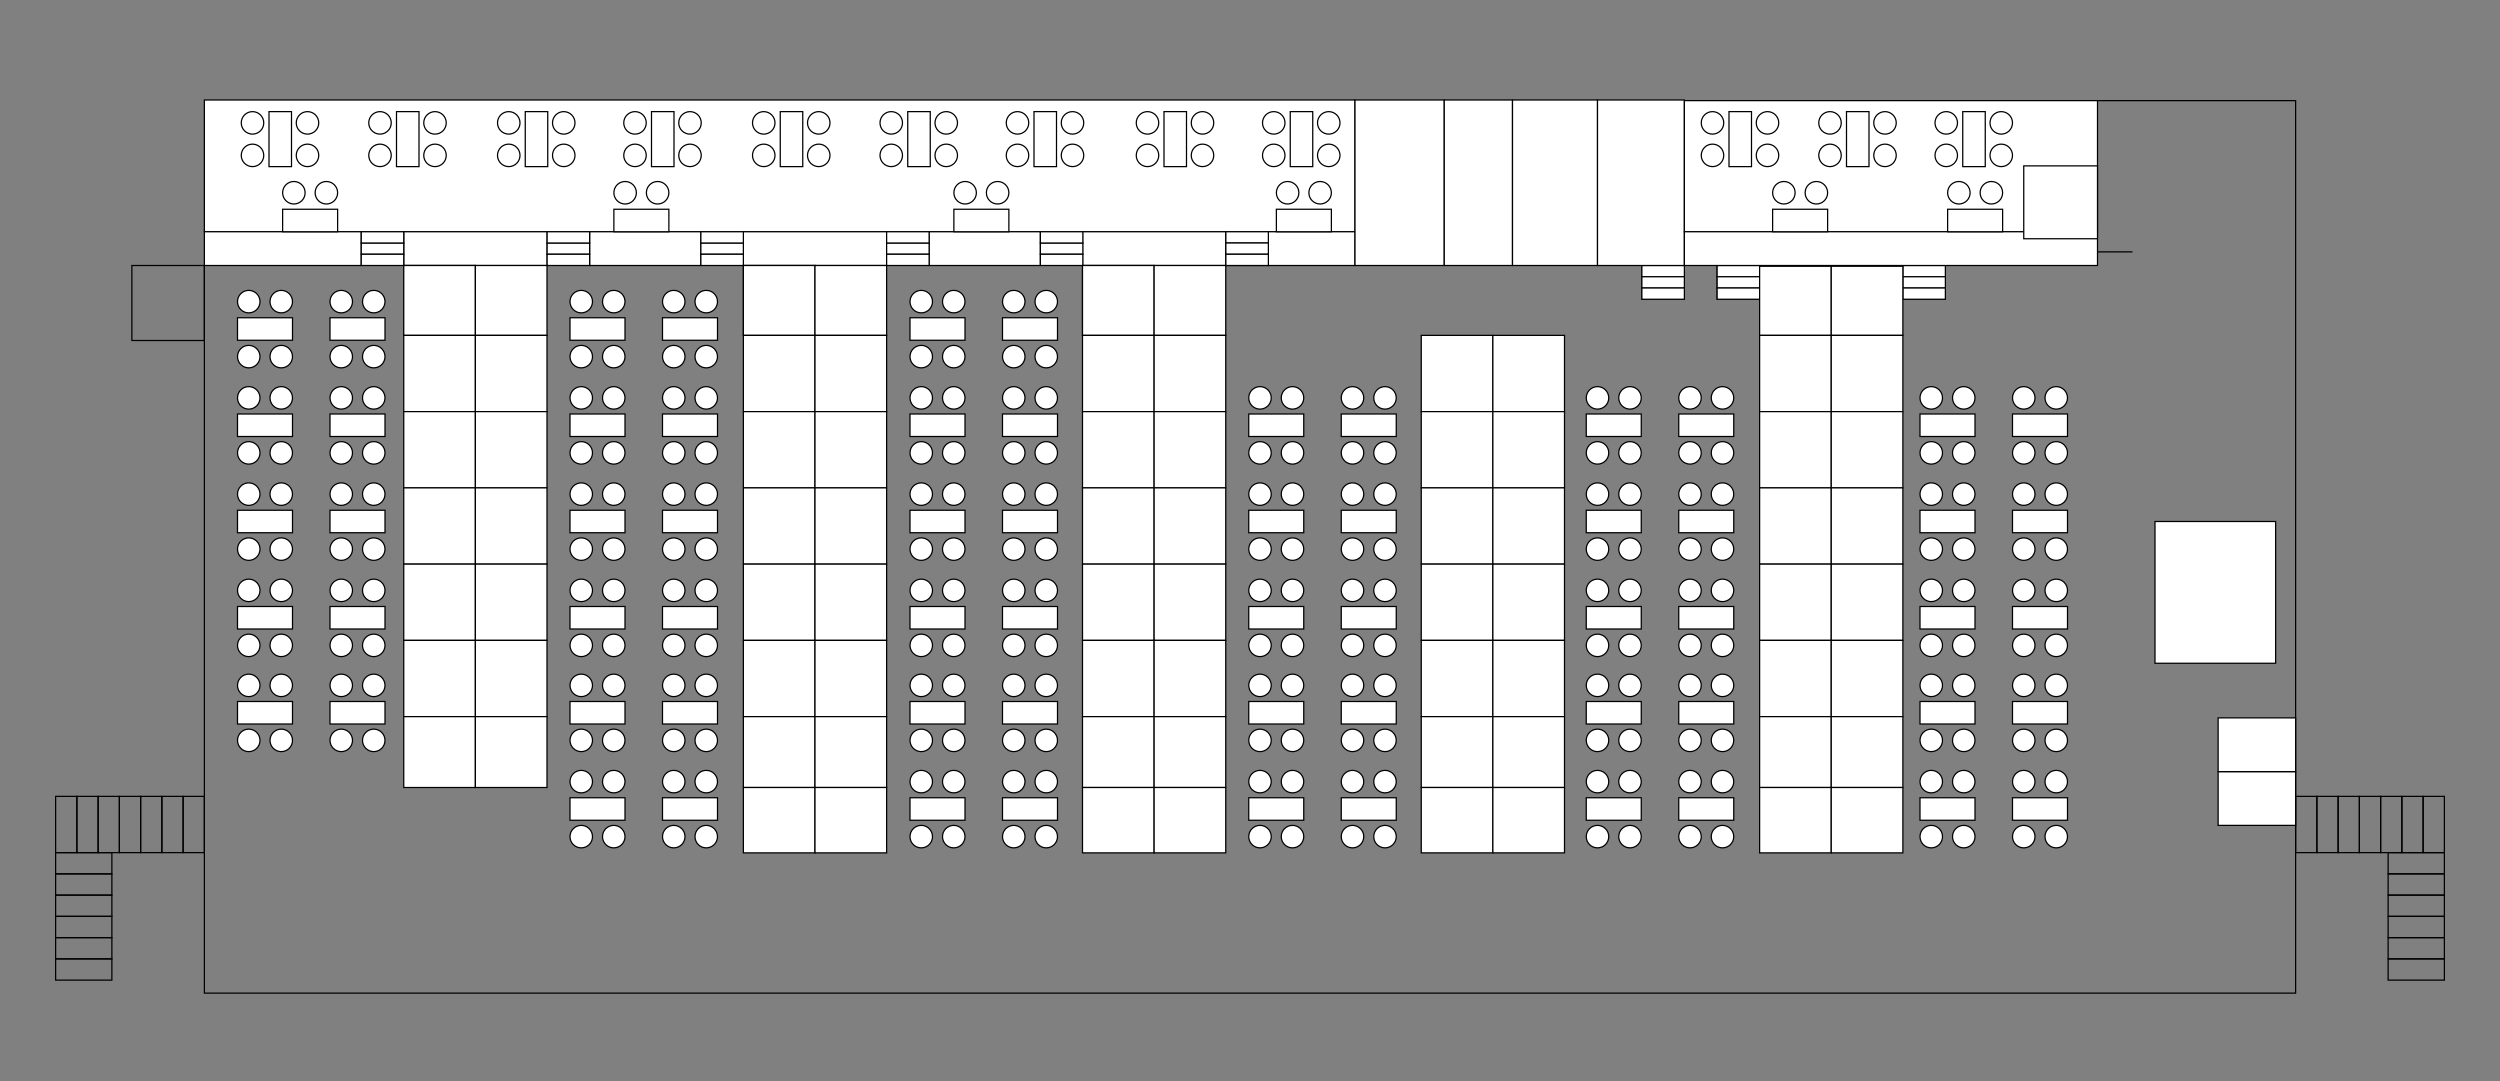 <?xml version="1.0" encoding="utf-8"?>
<!-- Generator: Adobe Illustrator 19.1.0, SVG Export Plug-In . SVG Version: 6.00 Build 0)  -->
<svg version="1.1" xmlns="http://www.w3.org/2000/svg" xmlns:xlink="http://www.w3.org/1999/xlink" x="0px" y="0px"
	 viewBox="0 0 2000 865" style="enable-background:new 0 0 2000 865;" xml:space="preserve">
<rect x="0" y="0" width="2000" height="865" fill="#808080" stroke="none"/>
<style type="text/css">
	.st0{fill:#FFFFFF;stroke:#000000;stroke-miterlimit:10;}
	.st1{fill:none;stroke:#000000;stroke-miterlimit:10;}
</style>
<g id="Layer_3">
	<rect x="163.5" y="80" class="st0" width="920.5" height="105.4"/>
	<rect x="163.5" y="185.4" class="st0" width="125.5" height="27"/>
	<rect x="323" y="185.4" class="st0" width="114.7" height="27"/>
	<rect x="594.7" y="185.4" class="st0" width="114.7" height="27"/>
	<rect x="866" y="185.4" class="st0" width="114.7" height="27"/>
	<rect x="1014.7" y="185.4" class="st0" width="69.3" height="27"/>
	<rect x="471.7" y="185.4" class="st0" width="89" height="27"/>
	<rect x="289" y="194.4" class="st0" width="34" height="9"/>
	<rect x="289" y="203.4" class="st0" width="34" height="9"/>
	<rect x="437.7" y="194.4" class="st0" width="34" height="9"/>
	<rect x="437.7" y="203.4" class="st0" width="34" height="9"/>
	<rect x="560.7" y="194.4" class="st0" width="34" height="9"/>
	<rect x="560.7" y="203.4" class="st0" width="34" height="9"/>
	<rect x="743.3" y="185.4" class="st0" width="89" height="27"/>
	<rect x="709.3" y="194.4" class="st0" width="34" height="9"/>
	<rect x="709.3" y="203.4" class="st0" width="34" height="9"/>
	<rect x="832.3" y="194.4" class="st0" width="34" height="9"/>
	<rect x="832.3" y="203.4" class="st0" width="34" height="9"/>
	<rect x="980.7" y="185.4" class="st0" width="34" height="27"/>
	<rect x="980.7" y="185.4" class="st0" width="34" height="9"/>
	<rect x="980.7" y="194.4" class="st0" width="34" height="9"/>
	<rect x="980.7" y="203.4" class="st0" width="34" height="9"/>
	<rect x="1313.5" y="212.4" class="st0" width="34" height="27"/>
	<rect x="1313.5" y="212.4" class="st0" width="34" height="9"/>
	<rect x="1313.5" y="221.4" class="st0" width="34" height="9"/>
	<rect x="1313.5" y="230.4" class="st0" width="34" height="9"/>
	<rect x="1373.7" y="212.4" class="st0" width="34" height="27"/>
	<rect x="1373.7" y="212.4" class="st0" width="34" height="9"/>
	<rect x="1373.7" y="221.4" class="st0" width="34" height="9"/>
	<rect x="1373.7" y="230.4" class="st0" width="34" height="9"/>
	<rect x="1522.3" y="212.4" class="st0" width="34" height="27"/>
	<rect x="1522.3" y="212.4" class="st0" width="34" height="9"/>
	<rect x="1522.3" y="221.4" class="st0" width="34" height="9"/>
	<rect x="1522.3" y="230.4" class="st0" width="34" height="9"/>
	<rect x="1084" y="80" class="st0" width="71.4" height="132.4"/>
	<rect x="1155.4" y="80" class="st0" width="54.6" height="132.4"/>
	<rect x="1210" y="80" class="st0" width="68" height="132.4"/>
	<rect x="1278" y="80" class="st0" width="69.5" height="132.4"/>
	<rect x="1347.5" y="80.5" class="st0" width="330.5" height="104.9"/>
	<rect x="1347.5" y="185.4" class="st0" width="330.5" height="27"/>
	<rect x="1619" y="132.7" class="st0" width="59" height="58.3"/>
	<rect x="1724" y="417.2" class="st0" width="96.5" height="113.4"/>
	<rect x="1774.5" y="617.3" class="st0" width="62" height="43"/>
	<rect x="1774.5" y="574.3" class="st0" width="62" height="43"/>
	<rect x="709.3" y="185.4" class="st0" width="34" height="9"/>
	<rect x="832.3" y="185.4" class="st0" width="34" height="9"/>
	<rect x="437.7" y="185.4" class="st0" width="34" height="9"/>
	<rect x="560.7" y="185.4" class="st0" width="34" height="9"/>
	<rect x="289" y="185.4" class="st0" width="34" height="9"/>
	<line class="st1" x1="1706" y1="201.5" x2="1678" y2="201.5"/>
	<polyline class="st1" points="1678,80.5 1836.5,80.5 1836.5,794.5 163.5,794.5 163.5,212 	"/>
	<rect x="105.5" y="212.4" class="st1" width="58" height="60"/>
	<rect x="146.5" y="637.1" class="st1" width="17" height="45"/>
	<rect x="129.5" y="637.1" class="st1" width="17" height="45"/>
	<rect x="112.5" y="637.1" class="st1" width="17" height="45"/>
	<rect x="95.5" y="637.1" class="st1" width="17" height="45"/>
	<rect x="78.5" y="637.1" class="st1" width="17" height="45"/>
	<rect x="44.5" y="637.1" class="st1" width="17" height="45"/>
	<rect x="61.5" y="637.1" class="st1" width="17" height="45"/>
	<rect x="44.5" y="682.1" class="st1" width="45" height="17"/>
	<rect x="44.5" y="699.1" class="st1" width="45" height="17"/>
	<rect x="44.5" y="716.1" class="st1" width="45" height="17"/>
	<rect x="44.5" y="733.1" class="st1" width="45" height="17"/>
	<rect x="44.5" y="750.1" class="st1" width="45" height="17"/>
	<rect x="44.5" y="767.1" class="st1" width="45" height="17"/>
	<rect x="1836.5" y="637.1" class="st1" width="17" height="45"/>
	<rect x="1853.5" y="637.1" class="st1" width="17" height="45"/>
	<rect x="1870.5" y="637.1" class="st1" width="17" height="45"/>
	<rect x="1887.5" y="637.1" class="st1" width="17" height="45"/>
	<rect x="1904.5" y="637.1" class="st1" width="17" height="45"/>
	<rect x="1938.5" y="637.1" class="st1" width="17" height="45"/>
	<rect x="1921.5" y="637.1" class="st1" width="17" height="45"/>
	<rect x="1910.5" y="682.1" class="st1" width="45" height="17"/>
	<rect x="1910.5" y="699.1" class="st1" width="45" height="17"/>
	<rect x="1910.5" y="716.1" class="st1" width="45" height="17"/>
	<rect x="1910.5" y="733.1" class="st1" width="45" height="17"/>
	<rect x="1910.5" y="750.1" class="st1" width="45" height="17"/>
	<rect x="1910.5" y="767.1" class="st1" width="45" height="17"/>
</g>
<g id="Layer_1">
	<circle class="st0" cx="202" cy="98.3" r="9"/>
	<circle class="st0" cx="246" cy="98.3" r="9"/>
	<circle class="st0" cx="202" cy="124.3" r="9"/>
	<circle class="st0" cx="246" cy="124.3" r="9"/>
	<rect x="215.2" y="89.3" class="st0" width="18" height="44"/>
	<circle class="st0" cx="261.1" cy="154.2" r="9"/>
	<circle class="st0" cx="235.1" cy="154.2" r="9"/>
	<rect x="226.1" y="167.4" class="st0" width="44" height="18"/>
	<circle class="st0" cx="526.1" cy="154.2" r="9"/>
	<circle class="st0" cx="500.1" cy="154.2" r="9"/>
	<rect x="491.1" y="167.4" class="st0" width="44" height="18"/>
	<circle class="st0" cx="798.1" cy="154.2" r="9"/>
	<circle class="st0" cx="772.1" cy="154.2" r="9"/>
	<rect x="763.1" y="167.4" class="st0" width="44" height="18"/>
	<circle class="st0" cx="1056.1" cy="154.2" r="9"/>
	<circle class="st0" cx="1030.1" cy="154.2" r="9"/>
	<rect x="1021.1" y="167.4" class="st0" width="44" height="18"/>
	<circle class="st0" cx="1453.1" cy="154.2" r="9"/>
	<circle class="st0" cx="1427.1" cy="154.2" r="9"/>
	<rect x="1418.1" y="167.4" class="st0" width="44" height="18"/>
	<circle class="st0" cx="1593.1" cy="154.2" r="9"/>
	<circle class="st0" cx="1567.1" cy="154.2" r="9"/>
	<rect x="1558.1" y="167.4" class="st0" width="44" height="18"/>
	<circle class="st0" cx="304" cy="98.3" r="9"/>
	<circle class="st0" cx="348" cy="98.3" r="9"/>
	<circle class="st0" cx="304" cy="124.3" r="9"/>
	<circle class="st0" cx="348" cy="124.3" r="9"/>
	<rect x="317.2" y="89.3" class="st0" width="18" height="44"/>
	<circle class="st0" cx="407" cy="98.3" r="9"/>
	<circle class="st0" cx="451" cy="98.3" r="9"/>
	<circle class="st0" cx="407" cy="124.3" r="9"/>
	<circle class="st0" cx="451" cy="124.3" r="9"/>
	<rect x="420.2" y="89.3" class="st0" width="18" height="44"/>
	<circle class="st0" cx="508" cy="98.3" r="9"/>
	<circle class="st0" cx="552" cy="98.3" r="9"/>
	<circle class="st0" cx="508" cy="124.3" r="9"/>
	<circle class="st0" cx="552" cy="124.3" r="9"/>
	<rect x="521.2" y="89.3" class="st0" width="18" height="44"/>
	<circle class="st0" cx="611" cy="98.3" r="9"/>
	<circle class="st0" cx="655" cy="98.3" r="9"/>
	<circle class="st0" cx="611" cy="124.3" r="9"/>
	<circle class="st0" cx="655" cy="124.3" r="9"/>
	<rect x="624.2" y="89.3" class="st0" width="18" height="44"/>
	<circle class="st0" cx="713" cy="98.3" r="9"/>
	<circle class="st0" cx="757" cy="98.3" r="9"/>
	<circle class="st0" cx="713" cy="124.3" r="9"/>
	<circle class="st0" cx="757" cy="124.3" r="9"/>
	<rect x="726.2" y="89.3" class="st0" width="18" height="44"/>
	<circle class="st0" cx="814" cy="98.3" r="9"/>
	<circle class="st0" cx="858" cy="98.3" r="9"/>
	<circle class="st0" cx="814" cy="124.3" r="9"/>
	<circle class="st0" cx="858" cy="124.3" r="9"/>
	<rect x="827.2" y="89.3" class="st0" width="18" height="44"/>
	<circle class="st0" cx="918" cy="98.3" r="9"/>
	<circle class="st0" cx="962" cy="98.3" r="9"/>
	<circle class="st0" cx="918" cy="124.3" r="9"/>
	<circle class="st0" cx="962" cy="124.3" r="9"/>
	<rect x="931.2" y="89.3" class="st0" width="18" height="44"/>
	<circle class="st0" cx="1019" cy="98.3" r="9"/>
	<circle class="st0" cx="1063" cy="98.3" r="9"/>
	<circle class="st0" cx="1019" cy="124.3" r="9"/>
	<circle class="st0" cx="1063" cy="124.3" r="9"/>
	<rect x="1032.2" y="89.3" class="st0" width="18" height="44"/>
	<circle class="st0" cx="1370" cy="98.3" r="9"/>
	<circle class="st0" cx="1414" cy="98.3" r="9"/>
	<circle class="st0" cx="1370" cy="124.3" r="9"/>
	<circle class="st0" cx="1414" cy="124.3" r="9"/>
	<rect x="1383.2" y="89.3" class="st0" width="18" height="44"/>
	<circle class="st0" cx="1464" cy="98.3" r="9"/>
	<circle class="st0" cx="1508" cy="98.3" r="9"/>
	<circle class="st0" cx="1464" cy="124.3" r="9"/>
	<circle class="st0" cx="1508" cy="124.3" r="9"/>
	<rect x="1477.2" y="89.3" class="st0" width="18" height="44"/>
	<circle class="st0" cx="1557" cy="98.3" r="9"/>
	<circle class="st0" cx="1601" cy="98.3" r="9"/>
	<circle class="st0" cx="1557" cy="124.3" r="9"/>
	<circle class="st0" cx="1601" cy="124.3" r="9"/>
	<rect x="1570.2" y="89.3" class="st0" width="18" height="44"/>
	<circle class="st0" cx="199" cy="285.3" r="9"/>
	<circle class="st0" cx="199" cy="241.3" r="9"/>
	<circle class="st0" cx="225" cy="285.3" r="9"/>
	<circle class="st0" cx="225" cy="241.3" r="9"/>
	<rect x="190" y="254.2" class="st0" width="44" height="18"/>
	<circle class="st0" cx="273" cy="285.3" r="9"/>
	<circle class="st0" cx="273" cy="241.3" r="9"/>
	<circle class="st0" cx="299" cy="285.3" r="9"/>
	<circle class="st0" cx="299" cy="241.3" r="9"/>
	<rect x="264" y="254.2" class="st0" width="44" height="18"/>
	<circle class="st0" cx="199" cy="362.3" r="9"/>
	<circle class="st0" cx="199" cy="318.3" r="9"/>
	<circle class="st0" cx="225" cy="362.3" r="9"/>
	<circle class="st0" cx="225" cy="318.3" r="9"/>
	<rect x="190" y="331.2" class="st0" width="44" height="18"/>
	<circle class="st0" cx="273" cy="362.3" r="9"/>
	<circle class="st0" cx="273" cy="318.3" r="9"/>
	<circle class="st0" cx="299" cy="362.3" r="9"/>
	<circle class="st0" cx="299" cy="318.3" r="9"/>
	<rect x="264" y="331.2" class="st0" width="44" height="18"/>
	<circle class="st0" cx="199" cy="439.3" r="9"/>
	<circle class="st0" cx="199" cy="395.3" r="9"/>
	<circle class="st0" cx="225" cy="439.3" r="9"/>
	<circle class="st0" cx="225" cy="395.3" r="9"/>
	<rect x="190" y="408.2" class="st0" width="44" height="18"/>
	<circle class="st0" cx="273" cy="439.3" r="9"/>
	<circle class="st0" cx="273" cy="395.3" r="9"/>
	<circle class="st0" cx="299" cy="439.3" r="9"/>
	<circle class="st0" cx="299" cy="395.3" r="9"/>
	<rect x="264" y="408.2" class="st0" width="44" height="18"/>
	<circle class="st0" cx="199" cy="516.3" r="9"/>
	<circle class="st0" cx="199" cy="472.3" r="9"/>
	<circle class="st0" cx="225" cy="516.3" r="9"/>
	<circle class="st0" cx="225" cy="472.3" r="9"/>
	<rect x="190" y="485.2" class="st0" width="44" height="18"/>
	<circle class="st0" cx="273" cy="516.3" r="9"/>
	<circle class="st0" cx="273" cy="472.3" r="9"/>
	<circle class="st0" cx="299" cy="516.3" r="9"/>
	<circle class="st0" cx="299" cy="472.3" r="9"/>
	<rect x="264" y="485.2" class="st0" width="44" height="18"/>
	<circle class="st0" cx="199" cy="592.3" r="9"/>
	<circle class="st0" cx="199" cy="548.3" r="9"/>
	<circle class="st0" cx="225" cy="592.3" r="9"/>
	<circle class="st0" cx="225" cy="548.3" r="9"/>
	<rect x="190" y="561.2" class="st0" width="44" height="18"/>
	<circle class="st0" cx="273" cy="592.3" r="9"/>
	<circle class="st0" cx="273" cy="548.3" r="9"/>
	<circle class="st0" cx="299" cy="592.3" r="9"/>
	<circle class="st0" cx="299" cy="548.3" r="9"/>
	<rect x="264" y="561.2" class="st0" width="44" height="18"/>
	<circle class="st0" cx="465" cy="285.3" r="9"/>
	<circle class="st0" cx="465" cy="241.3" r="9"/>
	<circle class="st0" cx="491" cy="285.3" r="9"/>
	<circle class="st0" cx="491" cy="241.3" r="9"/>
	<rect x="456" y="254.2" class="st0" width="44" height="18"/>
	<circle class="st0" cx="539" cy="285.3" r="9"/>
	<circle class="st0" cx="539" cy="241.3" r="9"/>
	<circle class="st0" cx="565" cy="285.3" r="9"/>
	<circle class="st0" cx="565" cy="241.3" r="9"/>
	<rect x="530" y="254.2" class="st0" width="44" height="18"/>
	<circle class="st0" cx="465" cy="362.3" r="9"/>
	<circle class="st0" cx="465" cy="318.3" r="9"/>
	<circle class="st0" cx="491" cy="362.3" r="9"/>
	<circle class="st0" cx="491" cy="318.3" r="9"/>
	<rect x="456" y="331.2" class="st0" width="44" height="18"/>
	<circle class="st0" cx="539" cy="362.3" r="9"/>
	<circle class="st0" cx="539" cy="318.3" r="9"/>
	<circle class="st0" cx="565" cy="362.3" r="9"/>
	<circle class="st0" cx="565" cy="318.3" r="9"/>
	<rect x="530" y="331.2" class="st0" width="44" height="18"/>
	<circle class="st0" cx="465" cy="439.3" r="9"/>
	<circle class="st0" cx="465" cy="395.3" r="9"/>
	<circle class="st0" cx="491" cy="439.3" r="9"/>
	<circle class="st0" cx="491" cy="395.3" r="9"/>
	<rect x="456" y="408.2" class="st0" width="44" height="18"/>
	<circle class="st0" cx="539" cy="439.3" r="9"/>
	<circle class="st0" cx="539" cy="395.3" r="9"/>
	<circle class="st0" cx="565" cy="439.3" r="9"/>
	<circle class="st0" cx="565" cy="395.3" r="9"/>
	<rect x="530" y="408.2" class="st0" width="44" height="18"/>
	<circle class="st0" cx="465" cy="516.3" r="9"/>
	<circle class="st0" cx="465" cy="472.3" r="9"/>
	<circle class="st0" cx="491" cy="516.3" r="9"/>
	<circle class="st0" cx="491" cy="472.3" r="9"/>
	<rect x="456" y="485.2" class="st0" width="44" height="18"/>
	<circle class="st0" cx="539" cy="516.3" r="9"/>
	<circle class="st0" cx="539" cy="472.3" r="9"/>
	<circle class="st0" cx="565" cy="516.3" r="9"/>
	<circle class="st0" cx="565" cy="472.3" r="9"/>
	<rect x="530" y="485.2" class="st0" width="44" height="18"/>
	<circle class="st0" cx="465" cy="592.3" r="9"/>
	<circle class="st0" cx="465" cy="548.3" r="9"/>
	<circle class="st0" cx="491" cy="592.3" r="9"/>
	<circle class="st0" cx="491" cy="548.3" r="9"/>
	<rect x="456" y="561.2" class="st0" width="44" height="18"/>
	<circle class="st0" cx="539" cy="592.3" r="9"/>
	<circle class="st0" cx="539" cy="548.3" r="9"/>
	<circle class="st0" cx="565" cy="592.3" r="9"/>
	<circle class="st0" cx="565" cy="548.3" r="9"/>
	<rect x="530" y="561.2" class="st0" width="44" height="18"/>
	<circle class="st0" cx="465" cy="669.3" r="9"/>
	<circle class="st0" cx="465" cy="625.3" r="9"/>
	<circle class="st0" cx="491" cy="669.3" r="9"/>
	<circle class="st0" cx="491" cy="625.3" r="9"/>
	<rect x="456" y="638.2" class="st0" width="44" height="18"/>
	<circle class="st0" cx="539" cy="669.3" r="9"/>
	<circle class="st0" cx="539" cy="625.3" r="9"/>
	<circle class="st0" cx="565" cy="669.3" r="9"/>
	<circle class="st0" cx="565" cy="625.3" r="9"/>
	<rect x="530" y="638.2" class="st0" width="44" height="18"/>
	<circle class="st0" cx="737" cy="285.3" r="9"/>
	<circle class="st0" cx="737" cy="241.3" r="9"/>
	<circle class="st0" cx="763" cy="285.3" r="9"/>
	<circle class="st0" cx="763" cy="241.3" r="9"/>
	<rect x="728" y="254.2" class="st0" width="44" height="18"/>
	<circle class="st0" cx="811" cy="285.3" r="9"/>
	<circle class="st0" cx="811" cy="241.3" r="9"/>
	<circle class="st0" cx="837" cy="285.3" r="9"/>
	<circle class="st0" cx="837" cy="241.3" r="9"/>
	<rect x="802" y="254.2" class="st0" width="44" height="18"/>
	<circle class="st0" cx="737" cy="362.3" r="9"/>
	<circle class="st0" cx="737" cy="318.3" r="9"/>
	<circle class="st0" cx="763" cy="362.3" r="9"/>
	<circle class="st0" cx="763" cy="318.3" r="9"/>
	<rect x="728" y="331.2" class="st0" width="44" height="18"/>
	<circle class="st0" cx="811" cy="362.3" r="9"/>
	<circle class="st0" cx="811" cy="318.3" r="9"/>
	<circle class="st0" cx="837" cy="362.3" r="9"/>
	<circle class="st0" cx="837" cy="318.3" r="9"/>
	<rect x="802" y="331.2" class="st0" width="44" height="18"/>
	<circle class="st0" cx="737" cy="439.3" r="9"/>
	<circle class="st0" cx="737" cy="395.3" r="9"/>
	<circle class="st0" cx="763" cy="439.3" r="9"/>
	<circle class="st0" cx="763" cy="395.3" r="9"/>
	<rect x="728" y="408.2" class="st0" width="44" height="18"/>
	<circle class="st0" cx="811" cy="439.3" r="9"/>
	<circle class="st0" cx="811" cy="395.3" r="9"/>
	<circle class="st0" cx="837" cy="439.3" r="9"/>
	<circle class="st0" cx="837" cy="395.3" r="9"/>
	<rect x="802" y="408.2" class="st0" width="44" height="18"/>
	<circle class="st0" cx="737" cy="516.3" r="9"/>
	<circle class="st0" cx="737" cy="472.3" r="9"/>
	<circle class="st0" cx="763" cy="516.3" r="9"/>
	<circle class="st0" cx="763" cy="472.3" r="9"/>
	<rect x="728" y="485.2" class="st0" width="44" height="18"/>
	<circle class="st0" cx="811" cy="516.3" r="9"/>
	<circle class="st0" cx="811" cy="472.3" r="9"/>
	<circle class="st0" cx="837" cy="516.3" r="9"/>
	<circle class="st0" cx="837" cy="472.3" r="9"/>
	<rect x="802" y="485.2" class="st0" width="44" height="18"/>
	<circle class="st0" cx="737" cy="592.3" r="9"/>
	<circle class="st0" cx="737" cy="548.3" r="9"/>
	<circle class="st0" cx="763" cy="592.3" r="9"/>
	<circle class="st0" cx="763" cy="548.3" r="9"/>
	<rect x="728" y="561.2" class="st0" width="44" height="18"/>
	<circle class="st0" cx="811" cy="592.3" r="9"/>
	<circle class="st0" cx="811" cy="548.3" r="9"/>
	<circle class="st0" cx="837" cy="592.3" r="9"/>
	<circle class="st0" cx="837" cy="548.3" r="9"/>
	<rect x="802" y="561.2" class="st0" width="44" height="18"/>
	<circle class="st0" cx="737" cy="669.3" r="9"/>
	<circle class="st0" cx="737" cy="625.3" r="9"/>
	<circle class="st0" cx="763" cy="669.3" r="9"/>
	<circle class="st0" cx="763" cy="625.3" r="9"/>
	<rect x="728" y="638.2" class="st0" width="44" height="18"/>
	<circle class="st0" cx="811" cy="669.3" r="9"/>
	<circle class="st0" cx="811" cy="625.3" r="9"/>
	<circle class="st0" cx="837" cy="669.3" r="9"/>
	<circle class="st0" cx="837" cy="625.3" r="9"/>
	<rect x="802" y="638.2" class="st0" width="44" height="18"/>
	<circle class="st0" cx="1008" cy="362.3" r="9"/>
	<circle class="st0" cx="1008" cy="318.3" r="9"/>
	<circle class="st0" cx="1034" cy="362.3" r="9"/>
	<circle class="st0" cx="1034" cy="318.3" r="9"/>
	<rect x="999" y="331.2" class="st0" width="44" height="18"/>
	<circle class="st0" cx="1082" cy="362.3" r="9"/>
	<circle class="st0" cx="1082" cy="318.3" r="9"/>
	<circle class="st0" cx="1108" cy="362.3" r="9"/>
	<circle class="st0" cx="1108" cy="318.3" r="9"/>
	<rect x="1073" y="331.2" class="st0" width="44" height="18"/>
	<circle class="st0" cx="1008" cy="439.3" r="9"/>
	<circle class="st0" cx="1008" cy="395.3" r="9"/>
	<circle class="st0" cx="1034" cy="439.3" r="9"/>
	<circle class="st0" cx="1034" cy="395.3" r="9"/>
	<rect x="999" y="408.2" class="st0" width="44" height="18"/>
	<circle class="st0" cx="1082" cy="439.3" r="9"/>
	<circle class="st0" cx="1082" cy="395.3" r="9"/>
	<circle class="st0" cx="1108" cy="439.3" r="9"/>
	<circle class="st0" cx="1108" cy="395.3" r="9"/>
	<rect x="1073" y="408.2" class="st0" width="44" height="18"/>
	<circle class="st0" cx="1008" cy="516.3" r="9"/>
	<circle class="st0" cx="1008" cy="472.3" r="9"/>
	<circle class="st0" cx="1034" cy="516.3" r="9"/>
	<circle class="st0" cx="1034" cy="472.3" r="9"/>
	<rect x="999" y="485.2" class="st0" width="44" height="18"/>
	<circle class="st0" cx="1082" cy="516.3" r="9"/>
	<circle class="st0" cx="1082" cy="472.3" r="9"/>
	<circle class="st0" cx="1108" cy="516.3" r="9"/>
	<circle class="st0" cx="1108" cy="472.3" r="9"/>
	<rect x="1073" y="485.2" class="st0" width="44" height="18"/>
	<circle class="st0" cx="1008" cy="592.3" r="9"/>
	<circle class="st0" cx="1008" cy="548.3" r="9"/>
	<circle class="st0" cx="1034" cy="592.3" r="9"/>
	<circle class="st0" cx="1034" cy="548.3" r="9"/>
	<rect x="999" y="561.2" class="st0" width="44" height="18"/>
	<circle class="st0" cx="1082" cy="592.3" r="9"/>
	<circle class="st0" cx="1082" cy="548.3" r="9"/>
	<circle class="st0" cx="1108" cy="592.3" r="9"/>
	<circle class="st0" cx="1108" cy="548.3" r="9"/>
	<rect x="1073" y="561.2" class="st0" width="44" height="18"/>
	<circle class="st0" cx="1008" cy="669.3" r="9"/>
	<circle class="st0" cx="1008" cy="625.3" r="9"/>
	<circle class="st0" cx="1034" cy="669.3" r="9"/>
	<circle class="st0" cx="1034" cy="625.3" r="9"/>
	<rect x="999" y="638.2" class="st0" width="44" height="18"/>
	<circle class="st0" cx="1082" cy="669.3" r="9"/>
	<circle class="st0" cx="1082" cy="625.3" r="9"/>
	<circle class="st0" cx="1108" cy="669.3" r="9"/>
	<circle class="st0" cx="1108" cy="625.3" r="9"/>
	<rect x="1073" y="638.2" class="st0" width="44" height="18"/>
	<circle class="st0" cx="1278" cy="362.3" r="9"/>
	<circle class="st0" cx="1278" cy="318.3" r="9"/>
	<circle class="st0" cx="1304" cy="362.3" r="9"/>
	<circle class="st0" cx="1304" cy="318.3" r="9"/>
	<rect x="1269" y="331.2" class="st0" width="44" height="18"/>
	<circle class="st0" cx="1352" cy="362.3" r="9"/>
	<circle class="st0" cx="1352" cy="318.3" r="9"/>
	<circle class="st0" cx="1378" cy="362.3" r="9"/>
	<circle class="st0" cx="1378" cy="318.3" r="9"/>
	<rect x="1343" y="331.2" class="st0" width="44" height="18"/>
	<circle class="st0" cx="1278" cy="439.3" r="9"/>
	<circle class="st0" cx="1278" cy="395.3" r="9"/>
	<circle class="st0" cx="1304" cy="439.3" r="9"/>
	<circle class="st0" cx="1304" cy="395.3" r="9"/>
	<rect x="1269" y="408.2" class="st0" width="44" height="18"/>
	<circle class="st0" cx="1352" cy="439.3" r="9"/>
	<circle class="st0" cx="1352" cy="395.3" r="9"/>
	<circle class="st0" cx="1378" cy="439.3" r="9"/>
	<circle class="st0" cx="1378" cy="395.3" r="9"/>
	<rect x="1343" y="408.2" class="st0" width="44" height="18"/>
	<circle class="st0" cx="1278" cy="516.3" r="9"/>
	<circle class="st0" cx="1278" cy="472.3" r="9"/>
	<circle class="st0" cx="1304" cy="516.3" r="9"/>
	<circle class="st0" cx="1304" cy="472.3" r="9"/>
	<rect x="1269" y="485.2" class="st0" width="44" height="18"/>
	<circle class="st0" cx="1352" cy="516.3" r="9"/>
	<circle class="st0" cx="1352" cy="472.3" r="9"/>
	<circle class="st0" cx="1378" cy="516.3" r="9"/>
	<circle class="st0" cx="1378" cy="472.3" r="9"/>
	<rect x="1343" y="485.2" class="st0" width="44" height="18"/>
	<circle class="st0" cx="1278" cy="592.3" r="9"/>
	<circle class="st0" cx="1278" cy="548.3" r="9"/>
	<circle class="st0" cx="1304" cy="592.3" r="9"/>
	<circle class="st0" cx="1304" cy="548.3" r="9"/>
	<rect x="1269" y="561.2" class="st0" width="44" height="18"/>
	<circle class="st0" cx="1352" cy="592.3" r="9"/>
	<circle class="st0" cx="1352" cy="548.3" r="9"/>
	<circle class="st0" cx="1378" cy="592.3" r="9"/>
	<circle class="st0" cx="1378" cy="548.3" r="9"/>
	<rect x="1343" y="561.2" class="st0" width="44" height="18"/>
	<circle class="st0" cx="1278" cy="669.3" r="9"/>
	<circle class="st0" cx="1278" cy="625.3" r="9"/>
	<circle class="st0" cx="1304" cy="669.3" r="9"/>
	<circle class="st0" cx="1304" cy="625.3" r="9"/>
	<rect x="1269" y="638.2" class="st0" width="44" height="18"/>
	<circle class="st0" cx="1352" cy="669.3" r="9"/>
	<circle class="st0" cx="1352" cy="625.3" r="9"/>
	<circle class="st0" cx="1378" cy="669.3" r="9"/>
	<circle class="st0" cx="1378" cy="625.3" r="9"/>
	<rect x="1343" y="638.2" class="st0" width="44" height="18"/>
	<circle class="st0" cx="1545" cy="362.3" r="9"/>
	<circle class="st0" cx="1545" cy="318.3" r="9"/>
	<circle class="st0" cx="1571" cy="362.3" r="9"/>
	<circle class="st0" cx="1571" cy="318.3" r="9"/>
	<rect x="1536" y="331.2" class="st0" width="44" height="18"/>
	<circle class="st0" cx="1619" cy="362.3" r="9"/>
	<circle class="st0" cx="1619" cy="318.3" r="9"/>
	<circle class="st0" cx="1645" cy="362.3" r="9"/>
	<circle class="st0" cx="1645" cy="318.3" r="9"/>
	<rect x="1610" y="331.2" class="st0" width="44" height="18"/>
	<circle class="st0" cx="1545" cy="439.3" r="9"/>
	<circle class="st0" cx="1545" cy="395.3" r="9"/>
	<circle class="st0" cx="1571" cy="439.3" r="9"/>
	<circle class="st0" cx="1571" cy="395.3" r="9"/>
	<rect x="1536" y="408.2" class="st0" width="44" height="18"/>
	<circle class="st0" cx="1619" cy="439.3" r="9"/>
	<circle class="st0" cx="1619" cy="395.3" r="9"/>
	<circle class="st0" cx="1645" cy="439.3" r="9"/>
	<circle class="st0" cx="1645" cy="395.3" r="9"/>
	<rect x="1610" y="408.2" class="st0" width="44" height="18"/>
	<circle class="st0" cx="1545" cy="516.3" r="9"/>
	<circle class="st0" cx="1545" cy="472.3" r="9"/>
	<circle class="st0" cx="1571" cy="516.3" r="9"/>
	<circle class="st0" cx="1571" cy="472.3" r="9"/>
	<rect x="1536" y="485.2" class="st0" width="44" height="18"/>
	<circle class="st0" cx="1619" cy="516.3" r="9"/>
	<circle class="st0" cx="1619" cy="472.3" r="9"/>
	<circle class="st0" cx="1645" cy="516.3" r="9"/>
	<circle class="st0" cx="1645" cy="472.3" r="9"/>
	<rect x="1610" y="485.2" class="st0" width="44" height="18"/>
	<circle class="st0" cx="1545" cy="592.3" r="9"/>
	<circle class="st0" cx="1545" cy="548.3" r="9"/>
	<circle class="st0" cx="1571" cy="592.3" r="9"/>
	<circle class="st0" cx="1571" cy="548.3" r="9"/>
	<rect x="1536" y="561.2" class="st0" width="44" height="18"/>
	<circle class="st0" cx="1619" cy="592.3" r="9"/>
	<circle class="st0" cx="1619" cy="548.3" r="9"/>
	<circle class="st0" cx="1645" cy="592.3" r="9"/>
	<circle class="st0" cx="1645" cy="548.3" r="9"/>
	<rect x="1610" y="561.2" class="st0" width="44" height="18"/>
	<circle class="st0" cx="1545" cy="669.3" r="9"/>
	<circle class="st0" cx="1545" cy="625.3" r="9"/>
	<circle class="st0" cx="1571" cy="669.3" r="9"/>
	<circle class="st0" cx="1571" cy="625.3" r="9"/>
	<rect x="1536" y="638.2" class="st0" width="44" height="18"/>
	<circle class="st0" cx="1619" cy="669.3" r="9"/>
	<circle class="st0" cx="1619" cy="625.3" r="9"/>
	<circle class="st0" cx="1645" cy="669.3" r="9"/>
	<circle class="st0" cx="1645" cy="625.3" r="9"/>
	<rect x="1610" y="638.2" class="st0" width="44" height="18"/>
</g>
<g id="Layer_2">
	<rect x="323" y="212.4" class="st0" width="57.3" height="55.9"/>
	<rect x="323" y="212.4" class="st0" width="57.3" height="55.9"/>
	<rect x="380.3" y="212.4" class="st0" width="57.3" height="55.9"/>
	<rect x="323" y="268.3" class="st0" width="57.3" height="61"/>
	<rect x="380.3" y="268.3" class="st0" width="57.3" height="61"/>
	<rect x="323" y="329.3" class="st0" width="57.3" height="61"/>
	<rect x="380.3" y="329.3" class="st0" width="57.3" height="61"/>
	<rect x="323" y="390.3" class="st0" width="57.3" height="61"/>
	<rect x="380.3" y="390.3" class="st0" width="57.3" height="61"/>
	<rect x="323" y="451.3" class="st0" width="57.3" height="61"/>
	<rect x="380.3" y="451.3" class="st0" width="57.3" height="61"/>
	<rect x="323" y="512.3" class="st0" width="57.3" height="61"/>
	<rect x="380.3" y="512.3" class="st0" width="57.3" height="61"/>
	<rect x="323" y="573.3" class="st0" width="57.3" height="56.7"/>
	<rect x="380.3" y="573.3" class="st0" width="57.3" height="56.7"/>
	<rect x="594.7" y="212.4" class="st0" width="57.3" height="55.9"/>
	<rect x="594.7" y="212.4" class="st0" width="57.3" height="55.9"/>
	<rect x="652" y="212.4" class="st0" width="57.3" height="55.9"/>
	<rect x="594.7" y="268.3" class="st0" width="57.3" height="61"/>
	<rect x="652" y="268.3" class="st0" width="57.3" height="61"/>
	<rect x="594.7" y="329.3" class="st0" width="57.3" height="61"/>
	<rect x="652" y="329.3" class="st0" width="57.3" height="61"/>
	<rect x="594.7" y="390.3" class="st0" width="57.3" height="61"/>
	<rect x="652" y="390.3" class="st0" width="57.3" height="61"/>
	<rect x="594.7" y="451.3" class="st0" width="57.3" height="61"/>
	<rect x="652" y="451.3" class="st0" width="57.3" height="61"/>
	<rect x="594.7" y="512.3" class="st0" width="57.3" height="61"/>
	<rect x="652" y="512.3" class="st0" width="57.3" height="61"/>
	<rect x="594.7" y="573.3" class="st0" width="57.3" height="56.7"/>
	<rect x="652" y="573.3" class="st0" width="57.3" height="56.7"/>
	<rect x="594.7" y="630" class="st0" width="57.3" height="52.3"/>
	<rect x="652" y="630" class="st0" width="57.3" height="52.3"/>
	<rect x="866" y="212.4" class="st0" width="57.3" height="55.9"/>
	<rect x="866" y="212.4" class="st0" width="57.3" height="55.9"/>
	<rect x="923.3" y="212.4" class="st0" width="57.3" height="55.9"/>
	<rect x="866" y="268.3" class="st0" width="57.3" height="61"/>
	<rect x="923.3" y="268.3" class="st0" width="57.3" height="61"/>
	<rect x="866" y="329.3" class="st0" width="57.3" height="61"/>
	<rect x="923.3" y="329.3" class="st0" width="57.3" height="61"/>
	<rect x="866" y="390.3" class="st0" width="57.3" height="61"/>
	<rect x="923.3" y="390.3" class="st0" width="57.3" height="61"/>
	<rect x="866" y="451.3" class="st0" width="57.3" height="61"/>
	<rect x="923.3" y="451.3" class="st0" width="57.3" height="61"/>
	<rect x="866" y="512.3" class="st0" width="57.3" height="61"/>
	<rect x="923.3" y="512.3" class="st0" width="57.3" height="61"/>
	<rect x="866" y="573.3" class="st0" width="57.3" height="56.7"/>
	<rect x="923.3" y="573.3" class="st0" width="57.3" height="56.7"/>
	<rect x="866" y="630" class="st0" width="57.3" height="52.3"/>
	<rect x="923.3" y="630" class="st0" width="57.3" height="52.3"/>
	<rect x="1137" y="268.3" class="st0" width="57.3" height="61"/>
	<rect x="1194.3" y="268.3" class="st0" width="57.3" height="61"/>
	<rect x="1137" y="329.3" class="st0" width="57.3" height="61"/>
	<rect x="1194.3" y="329.3" class="st0" width="57.3" height="61"/>
	<rect x="1137" y="390.3" class="st0" width="57.3" height="61"/>
	<rect x="1194.3" y="390.3" class="st0" width="57.3" height="61"/>
	<rect x="1137" y="451.3" class="st0" width="57.3" height="61"/>
	<rect x="1194.3" y="451.3" class="st0" width="57.3" height="61"/>
	<rect x="1137" y="512.3" class="st0" width="57.3" height="61"/>
	<rect x="1194.3" y="512.3" class="st0" width="57.3" height="61"/>
	<rect x="1137" y="573.3" class="st0" width="57.3" height="56.7"/>
	<rect x="1194.3" y="573.3" class="st0" width="57.3" height="56.7"/>
	<rect x="1137" y="630" class="st0" width="57.3" height="52.3"/>
	<rect x="1194.3" y="630" class="st0" width="57.3" height="52.3"/>
	<rect x="1407.7" y="213" class="st0" width="57.3" height="55.3"/>
	<rect x="1407.7" y="213" class="st0" width="57.3" height="55.3"/>
	<rect x="1465" y="213" class="st0" width="57.3" height="55.3"/>
	<rect x="1407.7" y="268.3" class="st0" width="57.3" height="61"/>
	<rect x="1465" y="268.3" class="st0" width="57.3" height="61"/>
	<rect x="1407.7" y="329.3" class="st0" width="57.3" height="61"/>
	<rect x="1465" y="329.3" class="st0" width="57.3" height="61"/>
	<rect x="1407.7" y="390.3" class="st0" width="57.3" height="61"/>
	<rect x="1465" y="390.3" class="st0" width="57.3" height="61"/>
	<rect x="1407.7" y="451.3" class="st0" width="57.3" height="61"/>
	<rect x="1465" y="451.3" class="st0" width="57.3" height="61"/>
	<rect x="1407.7" y="512.3" class="st0" width="57.3" height="61"/>
	<rect x="1465" y="512.3" class="st0" width="57.3" height="61"/>
	<rect x="1407.7" y="573.3" class="st0" width="57.3" height="56.7"/>
	<rect x="1465" y="573.3" class="st0" width="57.3" height="56.7"/>
	<rect x="1407.7" y="630" class="st0" width="57.3" height="52.3"/>
	<rect x="1465" y="630" class="st0" width="57.3" height="52.3"/>
</g>
</svg>
